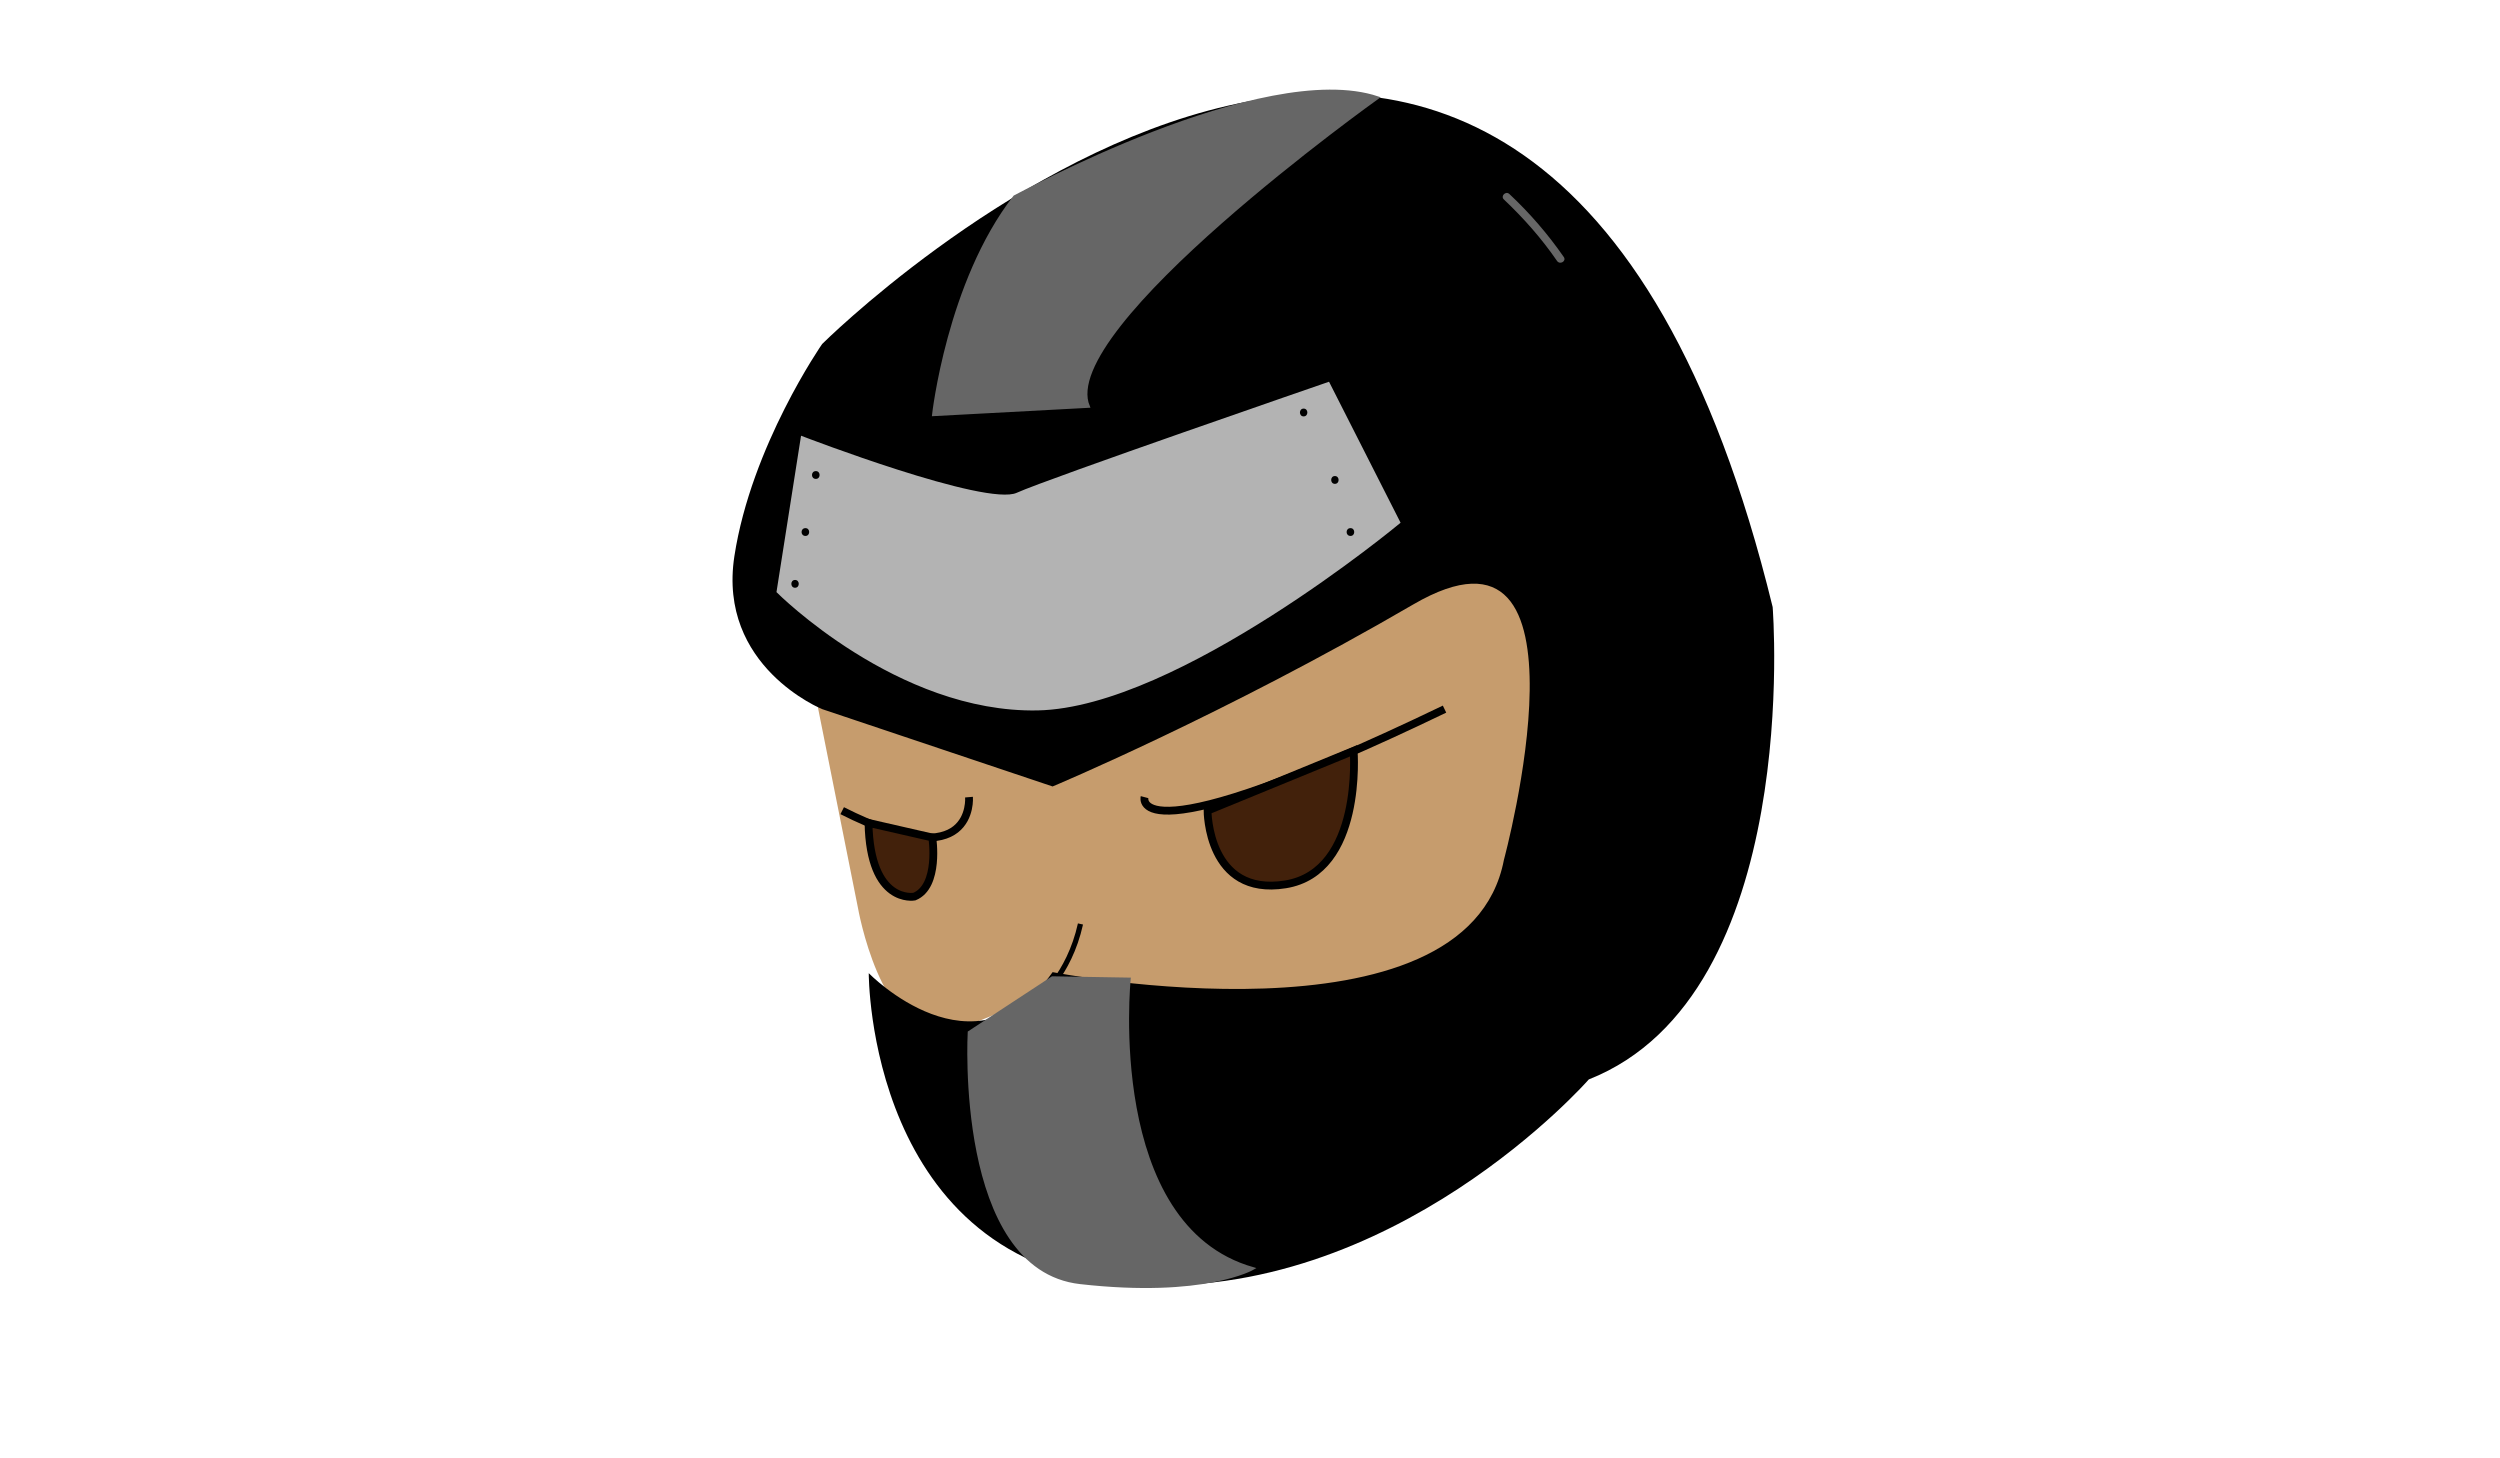 <?xml version="1.0" encoding="utf-8"?>
<!-- Generator: Adobe Illustrator 19.2.0, SVG Export Plug-In . SVG Version: 6.00 Build 0)  -->
<svg version="1.1" id="Layer_1" xmlns="http://www.w3.org/2000/svg" xmlns:xlink="http://www.w3.org/1999/xlink" x="0px" y="0px"
	 viewBox="0 0 960 560" style="enable-background:new 0 0 960 560;" xml:space="preserve">
<style type="text/css">
	.st0{fill:#C69C6D;stroke:#C69C6D;stroke-width:3;stroke-miterlimit:10;}
	.st1{fill:none;stroke:#000000;stroke-width:3;stroke-miterlimit:10;}
	.st2{fill:#42210B;stroke:#000000;stroke-width:3;stroke-miterlimit:10;}
	.st3{fill:none;stroke:#000000;stroke-width:2;stroke-miterlimit:10;}
	.st4{fill:#666666;}
	.st5{fill:#B3B3B3;stroke:#B3B3B3;stroke-miterlimit:10;}
	.st6{fill:#666666;stroke:#666666;stroke-miterlimit:10;}
</style>
<g>
	<path class="st0" d="M404.2,373.3c0,0,113.2,34.2,141.5,14.7c0,0,64.2-25.3,78.4-58.9c0,0,8.8-26.2,22.9-22.9
		c0,0,42.4-50.7,16.3-68c-26.1-17.4-36.9,26.5-36.9,26.5h-18.8v-44.4L555,167.8l-150.8,48.7h-49.4l-39.1,55.6l15.2,76.1
		c0,0,8.7,50.1,32.6,45.7C387.3,389.5,404.2,373.3,404.2,373.3z"/>
	<path class="st1" d="M439.5,306.1c0,0-6.5,24.8,115.2-33.8"/>
	<path class="st1" d="M323.4,311.3c51.3,26,48.7-5.2,48.7-5.2"/>
	<path class="st2" d="M519.8,288.3c0,0,3.7,46.5-26.2,51.3c-29.9,4.8-29.9-28.3-29.9-28.3L519.8,288.3z"/>
	<path class="st2" d="M358,321.6c0,0,2.9,18.7-6.9,22.7c0,0-17,3.1-17.6-28.3L358,321.6z"/>
	<path class="st3" d="M398.6,383.9c0,0,11.9-9.2,16.3-29.1"/>
	<path d="M404.2,373.3c0,0,159.1,31.1,173.3-43.1c0,0,38-140.5-34.8-98.1s-138.5,69.9-138.5,69.9l-88.5-29.7
		c0,0-40.2-16.3-33.7-58.7s33.7-81.5,33.7-81.5s273.8-272.7,365,101c0,0,11.9,148.8-70.6,181.4c0,0-75,85.7-176,78.7
		c-101-7-100.5-119.5-100.5-119.5S374.3,415.6,404.2,373.3z"/>
	<g>
		<g>
			<path class="st4" d="M577.5,76.6c7.6,7.2,14.5,15,20.4,23.6c1.1,1.6,3.7,0.1,2.6-1.5c-6.1-8.8-13.1-16.9-20.9-24.2
				C578.2,73.2,576.1,75.3,577.5,76.6L577.5,76.6z"/>
		</g>
	</g>
	<path class="st5" d="M537.2,200.6c0,0-85,70.6-138.7,71.7s-99.8-45.1-99.8-45.1L308,168c0,0,70.6,27.2,82.6,21.7
		c11.9-5.4,119.5-42.5,119.5-42.5L537.2,200.6z"/>
	<g>
		<g>
			<path d="M500.6,159.9c1.9,0,1.9-3,0-3C498.7,156.9,498.7,159.9,500.6,159.9L500.6,159.9z"/>
		</g>
	</g>
	<g>
		<g>
			<path d="M512.6,185.8c1.9,0,1.9-3,0-3C510.7,182.8,510.7,185.8,512.6,185.8L512.6,185.8z"/>
		</g>
	</g>
	<g>
		<g>
			<path d="M518.6,205.8c1.9,0,1.9-3,0-3C516.6,202.8,516.6,205.8,518.6,205.8L518.6,205.8z"/>
		</g>
	</g>
	<g>
		<g>
			<path d="M313.3,183.9c1.9,0,1.9-3,0-3C311.3,180.9,311.3,183.9,313.3,183.9L313.3,183.9z"/>
		</g>
	</g>
	<g>
		<g>
			<path d="M309.3,205.8c1.9,0,1.9-3,0-3C307.3,202.8,307.3,205.8,309.3,205.8L309.3,205.8z"/>
		</g>
	</g>
	<g>
		<g>
			<path d="M305.3,225.7c1.9,0,1.9-3,0-3C303.4,222.7,303.4,225.7,305.3,225.7L305.3,225.7z"/>
		</g>
	</g>
	<path class="st6" d="M433.7,375.9c0,0-9.8,94.9,47.5,111.2c0,0-18.6,10.9-66.4,5.5s-42.7-96.2-42.7-96.2l32-21L433.7,375.9z"/>
	<path class="st6" d="M529.1,37.5c0,0-123.9,88.4-111.1,118.6l-59.6,3.2c0,0,5.7-51,31.1-83.7C389.5,75.6,485.2,22.8,529.1,37.5z"/>
</g>
<g>
</g>
<g>
</g>
<g>
</g>
<g>
</g>
<g>
</g>
<g>
</g>
<g>
</g>
<g>
</g>
<g>
</g>
<g>
</g>
<g>
</g>
<g>
</g>
<g>
</g>
<g>
</g>
<g>
</g>
</svg>
